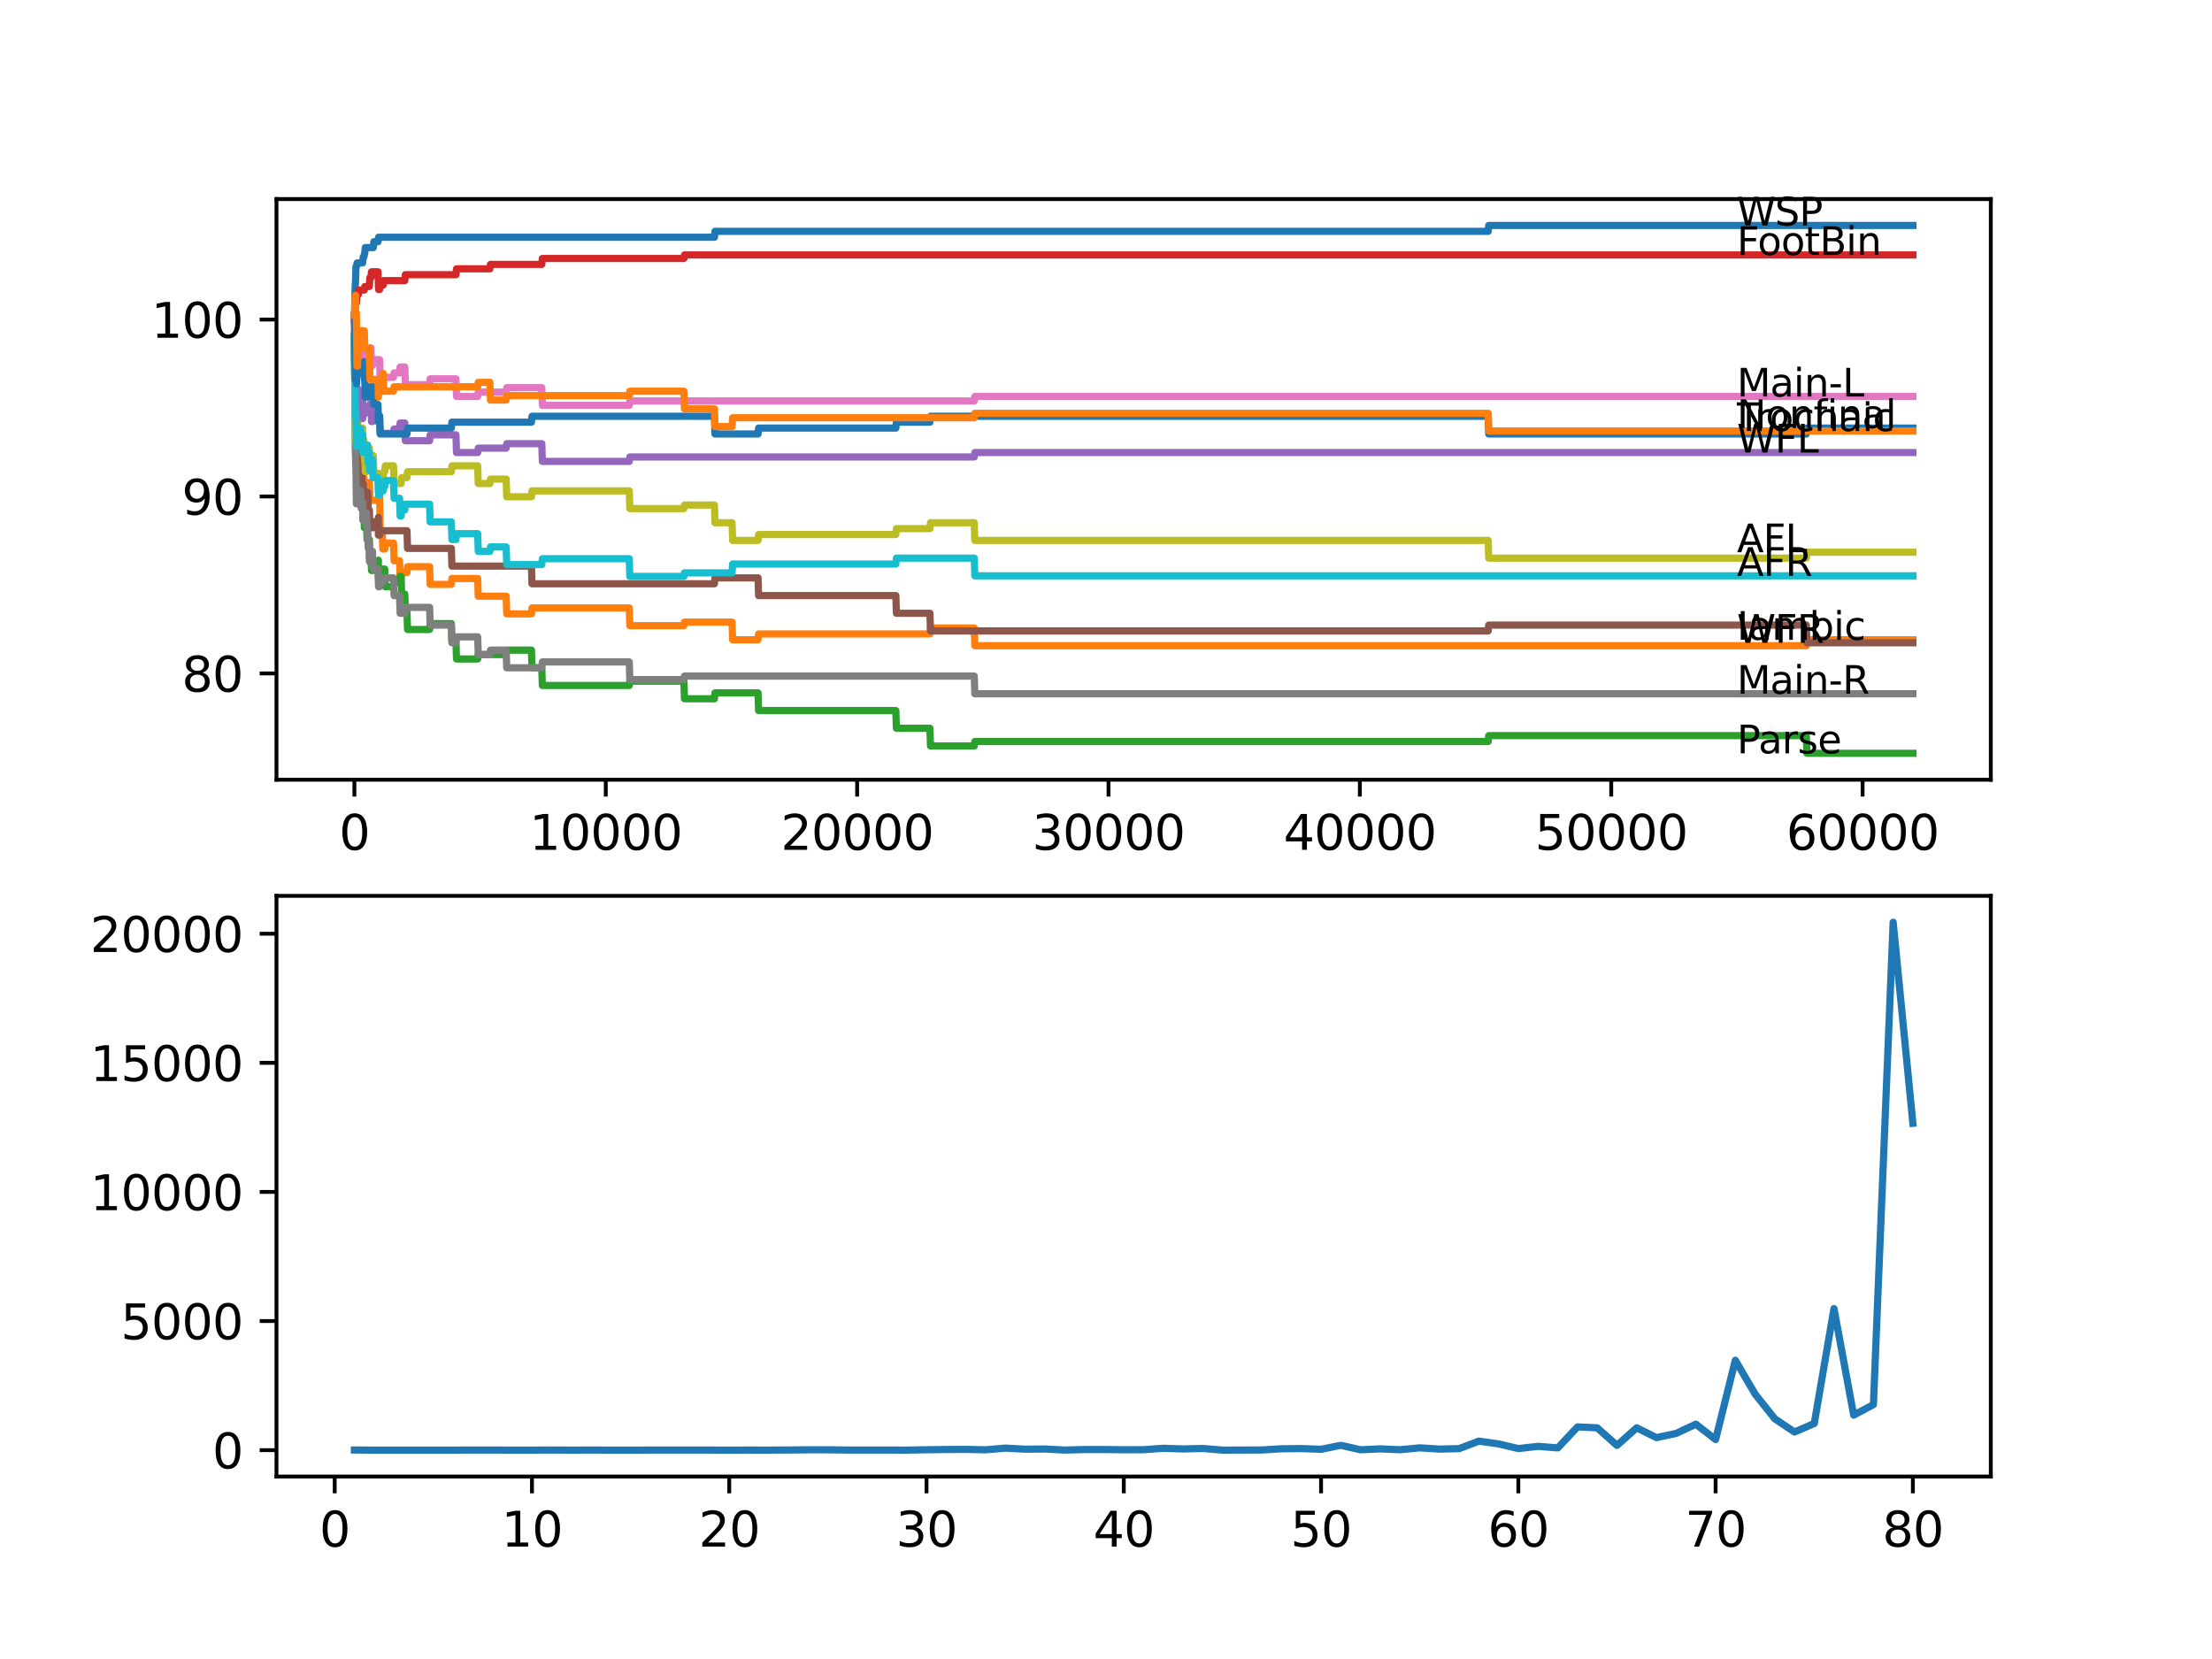 <?xml version="1.0" encoding="utf-8" standalone="no"?>
<!DOCTYPE svg PUBLIC "-//W3C//DTD SVG 1.1//EN"
  "http://www.w3.org/Graphics/SVG/1.1/DTD/svg11.dtd">
<svg xmlns:xlink="http://www.w3.org/1999/xlink" width="460.8pt" height="345.6pt" viewBox="0 0 460.8 345.6" xmlns="http://www.w3.org/2000/svg" version="1.1">
 <defs>
  <style type="text/css">*{stroke-linejoin: round; stroke-linecap: butt}</style>
 </defs>
 <g id="figure_1">
  <g id="patch_1">
   <path d="M 0 345.6 
L 460.8 345.6 
L 460.8 0 
L 0 0 
z
" style="fill: #ffffff"/>
  </g>
  <g id="axes_1">
   <g id="patch_2">
    <path d="M 57.6 162.432 
L 414.72 162.432 
L 414.72 41.472 
L 57.6 41.472 
z
" style="fill: #ffffff"/>
   </g>
   <g id="matplotlib.axis_1">
    <g id="xtick_1">
     <g id="line2d_1">
      <defs>
       <path id="mc985c485ba" d="M 0 0 
L 0 3.5 
" style="stroke: #000000; stroke-width: 0.8"/>
      </defs>
      <g>
       <use xlink:href="#mc985c485ba" x="73.827" y="162.432" style="stroke: #000000; stroke-width: 0.8"/>
      </g>
     </g>
     <g id="text_1">
      <!-- 0 -->
      <g transform="translate(70.646 177.03)scale(0.1 -0.1)">
       <defs>
        <path id="DejaVuSans-30" d="M 2034 4250 
Q 1547 4250 1301 3770 
Q 1056 3291 1056 2328 
Q 1056 1369 1301 889 
Q 1547 409 2034 409 
Q 2525 409 2770 889 
Q 3016 1369 3016 2328 
Q 3016 3291 2770 3770 
Q 2525 4250 2034 4250 
z
M 2034 4750 
Q 2819 4750 3233 4129 
Q 3647 3509 3647 2328 
Q 3647 1150 3233 529 
Q 2819 -91 2034 -91 
Q 1250 -91 836 529 
Q 422 1150 422 2328 
Q 422 3509 836 4129 
Q 1250 4750 2034 4750 
z
" transform="scale(0.016)"/>
       </defs>
       <use xlink:href="#DejaVuSans-30"/>
      </g>
     </g>
    </g>
    <g id="xtick_2">
     <g id="line2d_2">
      <g>
       <use xlink:href="#mc985c485ba" x="126.192" y="162.432" style="stroke: #000000; stroke-width: 0.8"/>
      </g>
     </g>
     <g id="text_2">
      <!-- 10000 -->
      <g transform="translate(110.286 177.03)scale(0.1 -0.1)">
       <defs>
        <path id="DejaVuSans-31" d="M 794 531 
L 1825 531 
L 1825 4091 
L 703 3866 
L 703 4441 
L 1819 4666 
L 2450 4666 
L 2450 531 
L 3481 531 
L 3481 0 
L 794 0 
L 794 531 
z
" transform="scale(0.016)"/>
       </defs>
       <use xlink:href="#DejaVuSans-31"/>
       <use xlink:href="#DejaVuSans-30" x="63.623"/>
       <use xlink:href="#DejaVuSans-30" x="127.246"/>
       <use xlink:href="#DejaVuSans-30" x="190.869"/>
       <use xlink:href="#DejaVuSans-30" x="254.492"/>
      </g>
     </g>
    </g>
    <g id="xtick_3">
     <g id="line2d_3">
      <g>
       <use xlink:href="#mc985c485ba" x="178.556" y="162.432" style="stroke: #000000; stroke-width: 0.8"/>
      </g>
     </g>
     <g id="text_3">
      <!-- 20000 -->
      <g transform="translate(162.65 177.03)scale(0.1 -0.1)">
       <defs>
        <path id="DejaVuSans-32" d="M 1228 531 
L 3431 531 
L 3431 0 
L 469 0 
L 469 531 
Q 828 903 1448 1529 
Q 2069 2156 2228 2338 
Q 2531 2678 2651 2914 
Q 2772 3150 2772 3378 
Q 2772 3750 2511 3984 
Q 2250 4219 1831 4219 
Q 1534 4219 1204 4116 
Q 875 4013 500 3803 
L 500 4441 
Q 881 4594 1212 4672 
Q 1544 4750 1819 4750 
Q 2544 4750 2975 4387 
Q 3406 4025 3406 3419 
Q 3406 3131 3298 2873 
Q 3191 2616 2906 2266 
Q 2828 2175 2409 1742 
Q 1991 1309 1228 531 
z
" transform="scale(0.016)"/>
       </defs>
       <use xlink:href="#DejaVuSans-32"/>
       <use xlink:href="#DejaVuSans-30" x="63.623"/>
       <use xlink:href="#DejaVuSans-30" x="127.246"/>
       <use xlink:href="#DejaVuSans-30" x="190.869"/>
       <use xlink:href="#DejaVuSans-30" x="254.492"/>
      </g>
     </g>
    </g>
    <g id="xtick_4">
     <g id="line2d_4">
      <g>
       <use xlink:href="#mc985c485ba" x="230.921" y="162.432" style="stroke: #000000; stroke-width: 0.8"/>
      </g>
     </g>
     <g id="text_4">
      <!-- 30000 -->
      <g transform="translate(215.015 177.03)scale(0.1 -0.1)">
       <defs>
        <path id="DejaVuSans-33" d="M 2597 2516 
Q 3050 2419 3304 2112 
Q 3559 1806 3559 1356 
Q 3559 666 3084 287 
Q 2609 -91 1734 -91 
Q 1441 -91 1130 -33 
Q 819 25 488 141 
L 488 750 
Q 750 597 1062 519 
Q 1375 441 1716 441 
Q 2309 441 2620 675 
Q 2931 909 2931 1356 
Q 2931 1769 2642 2001 
Q 2353 2234 1838 2234 
L 1294 2234 
L 1294 2753 
L 1863 2753 
Q 2328 2753 2575 2939 
Q 2822 3125 2822 3475 
Q 2822 3834 2567 4026 
Q 2313 4219 1838 4219 
Q 1578 4219 1281 4162 
Q 984 4106 628 3988 
L 628 4550 
Q 988 4650 1302 4700 
Q 1616 4750 1894 4750 
Q 2613 4750 3031 4423 
Q 3450 4097 3450 3541 
Q 3450 3153 3228 2886 
Q 3006 2619 2597 2516 
z
" transform="scale(0.016)"/>
       </defs>
       <use xlink:href="#DejaVuSans-33"/>
       <use xlink:href="#DejaVuSans-30" x="63.623"/>
       <use xlink:href="#DejaVuSans-30" x="127.246"/>
       <use xlink:href="#DejaVuSans-30" x="190.869"/>
       <use xlink:href="#DejaVuSans-30" x="254.492"/>
      </g>
     </g>
    </g>
    <g id="xtick_5">
     <g id="line2d_5">
      <g>
       <use xlink:href="#mc985c485ba" x="283.285" y="162.432" style="stroke: #000000; stroke-width: 0.8"/>
      </g>
     </g>
     <g id="text_5">
      <!-- 40000 -->
      <g transform="translate(267.379 177.03)scale(0.1 -0.1)">
       <defs>
        <path id="DejaVuSans-34" d="M 2419 4116 
L 825 1625 
L 2419 1625 
L 2419 4116 
z
M 2253 4666 
L 3047 4666 
L 3047 1625 
L 3713 1625 
L 3713 1100 
L 3047 1100 
L 3047 0 
L 2419 0 
L 2419 1100 
L 313 1100 
L 313 1709 
L 2253 4666 
z
" transform="scale(0.016)"/>
       </defs>
       <use xlink:href="#DejaVuSans-34"/>
       <use xlink:href="#DejaVuSans-30" x="63.623"/>
       <use xlink:href="#DejaVuSans-30" x="127.246"/>
       <use xlink:href="#DejaVuSans-30" x="190.869"/>
       <use xlink:href="#DejaVuSans-30" x="254.492"/>
      </g>
     </g>
    </g>
    <g id="xtick_6">
     <g id="line2d_6">
      <g>
       <use xlink:href="#mc985c485ba" x="335.65" y="162.432" style="stroke: #000000; stroke-width: 0.8"/>
      </g>
     </g>
     <g id="text_6">
      <!-- 50000 -->
      <g transform="translate(319.744 177.03)scale(0.1 -0.1)">
       <defs>
        <path id="DejaVuSans-35" d="M 691 4666 
L 3169 4666 
L 3169 4134 
L 1269 4134 
L 1269 2991 
Q 1406 3038 1543 3061 
Q 1681 3084 1819 3084 
Q 2600 3084 3056 2656 
Q 3513 2228 3513 1497 
Q 3513 744 3044 326 
Q 2575 -91 1722 -91 
Q 1428 -91 1123 -41 
Q 819 9 494 109 
L 494 744 
Q 775 591 1075 516 
Q 1375 441 1709 441 
Q 2250 441 2565 725 
Q 2881 1009 2881 1497 
Q 2881 1984 2565 2268 
Q 2250 2553 1709 2553 
Q 1456 2553 1204 2497 
Q 953 2441 691 2322 
L 691 4666 
z
" transform="scale(0.016)"/>
       </defs>
       <use xlink:href="#DejaVuSans-35"/>
       <use xlink:href="#DejaVuSans-30" x="63.623"/>
       <use xlink:href="#DejaVuSans-30" x="127.246"/>
       <use xlink:href="#DejaVuSans-30" x="190.869"/>
       <use xlink:href="#DejaVuSans-30" x="254.492"/>
      </g>
     </g>
    </g>
    <g id="xtick_7">
     <g id="line2d_7">
      <g>
       <use xlink:href="#mc985c485ba" x="388.014" y="162.432" style="stroke: #000000; stroke-width: 0.8"/>
      </g>
     </g>
     <g id="text_7">
      <!-- 60000 -->
      <g transform="translate(372.108 177.03)scale(0.1 -0.1)">
       <defs>
        <path id="DejaVuSans-36" d="M 2113 2584 
Q 1688 2584 1439 2293 
Q 1191 2003 1191 1497 
Q 1191 994 1439 701 
Q 1688 409 2113 409 
Q 2538 409 2786 701 
Q 3034 994 3034 1497 
Q 3034 2003 2786 2293 
Q 2538 2584 2113 2584 
z
M 3366 4563 
L 3366 3988 
Q 3128 4100 2886 4159 
Q 2644 4219 2406 4219 
Q 1781 4219 1451 3797 
Q 1122 3375 1075 2522 
Q 1259 2794 1537 2939 
Q 1816 3084 2150 3084 
Q 2853 3084 3261 2657 
Q 3669 2231 3669 1497 
Q 3669 778 3244 343 
Q 2819 -91 2113 -91 
Q 1303 -91 875 529 
Q 447 1150 447 2328 
Q 447 3434 972 4092 
Q 1497 4750 2381 4750 
Q 2619 4750 2861 4703 
Q 3103 4656 3366 4563 
z
" transform="scale(0.016)"/>
       </defs>
       <use xlink:href="#DejaVuSans-36"/>
       <use xlink:href="#DejaVuSans-30" x="63.623"/>
       <use xlink:href="#DejaVuSans-30" x="127.246"/>
       <use xlink:href="#DejaVuSans-30" x="190.869"/>
       <use xlink:href="#DejaVuSans-30" x="254.492"/>
      </g>
     </g>
    </g>
   </g>
   <g id="matplotlib.axis_2">
    <g id="ytick_1">
     <g id="line2d_8">
      <defs>
       <path id="mbea295011b" d="M 0 0 
L -3.5 0 
" style="stroke: #000000; stroke-width: 0.8"/>
      </defs>
      <g>
       <use xlink:href="#mbea295011b" x="57.6" y="140.286" style="stroke: #000000; stroke-width: 0.8"/>
      </g>
     </g>
     <g id="text_8">
      <!-- 80 -->
      <g transform="translate(37.875 144.085)scale(0.1 -0.1)">
       <defs>
        <path id="DejaVuSans-38" d="M 2034 2216 
Q 1584 2216 1326 1975 
Q 1069 1734 1069 1313 
Q 1069 891 1326 650 
Q 1584 409 2034 409 
Q 2484 409 2743 651 
Q 3003 894 3003 1313 
Q 3003 1734 2745 1975 
Q 2488 2216 2034 2216 
z
M 1403 2484 
Q 997 2584 770 2862 
Q 544 3141 544 3541 
Q 544 4100 942 4425 
Q 1341 4750 2034 4750 
Q 2731 4750 3128 4425 
Q 3525 4100 3525 3541 
Q 3525 3141 3298 2862 
Q 3072 2584 2669 2484 
Q 3125 2378 3379 2068 
Q 3634 1759 3634 1313 
Q 3634 634 3220 271 
Q 2806 -91 2034 -91 
Q 1263 -91 848 271 
Q 434 634 434 1313 
Q 434 1759 690 2068 
Q 947 2378 1403 2484 
z
M 1172 3481 
Q 1172 3119 1398 2916 
Q 1625 2713 2034 2713 
Q 2441 2713 2670 2916 
Q 2900 3119 2900 3481 
Q 2900 3844 2670 4047 
Q 2441 4250 2034 4250 
Q 1625 4250 1398 4047 
Q 1172 3844 1172 3481 
z
" transform="scale(0.016)"/>
       </defs>
       <use xlink:href="#DejaVuSans-38"/>
       <use xlink:href="#DejaVuSans-30" x="63.623"/>
      </g>
     </g>
    </g>
    <g id="ytick_2">
     <g id="line2d_9">
      <g>
       <use xlink:href="#mbea295011b" x="57.6" y="103.426" style="stroke: #000000; stroke-width: 0.8"/>
      </g>
     </g>
     <g id="text_9">
      <!-- 90 -->
      <g transform="translate(37.875 107.226)scale(0.1 -0.1)">
       <defs>
        <path id="DejaVuSans-39" d="M 703 97 
L 703 672 
Q 941 559 1184 500 
Q 1428 441 1663 441 
Q 2288 441 2617 861 
Q 2947 1281 2994 2138 
Q 2813 1869 2534 1725 
Q 2256 1581 1919 1581 
Q 1219 1581 811 2004 
Q 403 2428 403 3163 
Q 403 3881 828 4315 
Q 1253 4750 1959 4750 
Q 2769 4750 3195 4129 
Q 3622 3509 3622 2328 
Q 3622 1225 3098 567 
Q 2575 -91 1691 -91 
Q 1453 -91 1209 -44 
Q 966 3 703 97 
z
M 1959 2075 
Q 2384 2075 2632 2365 
Q 2881 2656 2881 3163 
Q 2881 3666 2632 3958 
Q 2384 4250 1959 4250 
Q 1534 4250 1286 3958 
Q 1038 3666 1038 3163 
Q 1038 2656 1286 2365 
Q 1534 2075 1959 2075 
z
" transform="scale(0.016)"/>
       </defs>
       <use xlink:href="#DejaVuSans-39"/>
       <use xlink:href="#DejaVuSans-30" x="63.623"/>
      </g>
     </g>
    </g>
    <g id="ytick_3">
     <g id="line2d_10">
      <g>
       <use xlink:href="#mbea295011b" x="57.6" y="66.567" style="stroke: #000000; stroke-width: 0.8"/>
      </g>
     </g>
     <g id="text_10">
      <!-- 100 -->
      <g transform="translate(31.512 70.366)scale(0.1 -0.1)">
       <use xlink:href="#DejaVuSans-31"/>
       <use xlink:href="#DejaVuSans-30" x="63.623"/>
       <use xlink:href="#DejaVuSans-30" x="127.246"/>
      </g>
     </g>
    </g>
   </g>
   <g id="line2d_11">
    <path d="M 73.833 65.646 
L 73.854 65.646 
L 74 59.195 
L 74.037 59.195 
L 74.157 55.509 
L 74.273 55.509 
L 74.388 54.772 
L 75.545 54.772 
L 75.66 53.543 
L 75.812 53.543 
L 75.927 52.806 
L 75.98 52.806 
L 76.095 51.578 
L 77.765 51.578 
L 77.881 50.349 
L 78.745 50.349 
L 78.86 49.427 
L 148.829 49.427 
L 148.944 48.199 
L 310.012 48.199 
L 310.127 46.97 
L 398.487 46.97 
L 398.487 46.97 
" clip-path="url(#pda95b9e2be)" style="fill: none; stroke: #1f77b4; stroke-width: 1.5; stroke-linecap: square"/>
   </g>
   <g id="line2d_12">
    <path d="M 73.833 66.567 
L 73.854 66.567 
L 73.985 82.539 
L 73.995 81.311 
L 74.026 87.761 
L 74.095 81.618 
L 74.147 81.618 
L 74.267 88.99 
L 74.278 88.99 
L 74.393 86.84 
L 74.487 86.84 
L 74.602 90.526 
L 74.639 90.526 
L 74.707 89.604 
L 74.712 93.29 
L 74.733 93.29 
L 75.121 93.29 
L 75.236 96.976 
L 75.566 96.976 
L 75.681 100.662 
L 75.686 100.662 
L 75.802 99.433 
L 75.812 99.433 
L 75.891 103.119 
L 75.927 102.382 
L 76.357 102.382 
L 76.472 100.539 
L 76.959 100.539 
L 77.074 104.225 
L 78.745 104.225 
L 78.86 103.304 
L 79.08 103.304 
L 79.2 110.675 
L 79.629 110.675 
L 79.745 114.361 
L 80.148 114.361 
L 80.263 113.133 
L 81.975 113.133 
L 82.091 116.819 
L 83.237 116.819 
L 83.353 120.505 
L 83.557 120.505 
L 83.672 119.276 
L 84.782 119.276 
L 84.897 118.047 
L 89.495 118.047 
L 89.61 121.733 
L 94.024 121.733 
L 94.14 120.505 
L 99.512 120.505 
L 99.627 124.19 
L 105.445 124.19 
L 105.56 127.876 
L 110.708 127.876 
L 110.823 126.648 
L 131.088 126.648 
L 131.203 130.334 
L 142.472 130.334 
L 142.587 129.596 
L 152.505 129.596 
L 152.62 133.282 
L 157.914 133.282 
L 158.03 132.054 
L 193.721 132.054 
L 193.836 130.825 
L 202.958 130.825 
L 203.074 134.511 
L 376.3 134.511 
L 376.416 133.282 
L 398.487 133.282 
L 398.487 133.282 
" clip-path="url(#pda95b9e2be)" style="fill: none; stroke: #ff7f0e; stroke-width: 1.5; stroke-linecap: square"/>
   </g>
   <g id="line2d_13">
    <path d="M 73.833 70.253 
L 73.854 70.253 
L 73.859 69.332 
L 73.901 79.161 
L 73.911 79.161 
L 74.032 86.84 
L 74.037 86.84 
L 74.147 94.212 
L 74.152 92.983 
L 74.22 92.983 
L 74.278 91.017 
L 74.283 94.703 
L 74.32 94.703 
L 74.356 94.703 
L 74.472 98.389 
L 74.639 98.389 
L 74.754 102.075 
L 75.121 102.075 
L 75.236 100.846 
L 75.315 100.846 
L 75.43 104.532 
L 75.566 104.532 
L 75.681 103.304 
L 75.686 103.304 
L 75.802 106.989 
L 75.812 106.989 
L 75.891 106.252 
L 75.896 109.938 
L 75.901 109.938 
L 75.98 109.938 
L 76.095 108.71 
L 76.357 108.71 
L 76.472 112.395 
L 76.943 112.395 
L 76.959 116.081 
L 77.053 115.16 
L 77.273 115.16 
L 77.388 118.846 
L 77.765 118.846 
L 77.881 117.617 
L 78.745 117.617 
L 78.823 116.696 
L 78.828 120.382 
L 78.839 120.382 
L 79.163 120.382 
L 79.279 118.539 
L 80.148 118.539 
L 80.263 122.225 
L 81.975 122.225 
L 82.091 121.303 
L 83.237 121.303 
L 83.353 120.074 
L 83.557 120.074 
L 83.672 123.76 
L 84.327 123.76 
L 84.442 127.446 
L 84.782 127.446 
L 84.897 131.132 
L 89.495 131.132 
L 89.61 129.904 
L 94.024 129.904 
L 94.14 133.59 
L 94.983 133.59 
L 95.098 137.276 
L 99.512 137.276 
L 99.627 136.354 
L 105.445 136.354 
L 105.56 135.433 
L 110.708 135.433 
L 110.823 139.118 
L 112.865 139.118 
L 112.98 142.804 
L 131.088 142.804 
L 131.203 141.883 
L 142.472 141.883 
L 142.587 145.569 
L 148.829 145.569 
L 148.944 144.34 
L 157.914 144.34 
L 158.03 148.026 
L 186.621 148.026 
L 186.736 151.712 
L 193.721 151.712 
L 193.836 155.398 
L 202.958 155.398 
L 203.074 154.477 
L 310.012 154.477 
L 310.127 153.248 
L 376.3 153.248 
L 376.416 156.934 
L 398.487 156.934 
L 398.487 156.934 
" clip-path="url(#pda95b9e2be)" style="fill: none; stroke: #2ca02c; stroke-width: 1.5; stroke-linecap: square"/>
   </g>
   <g id="line2d_14">
    <path d="M 73.833 66.567 
L 73.875 66.567 
L 73.995 63.188 
L 74.241 63.188 
L 74.362 61.345 
L 74.639 61.345 
L 74.754 60.424 
L 75.891 60.424 
L 76.006 59.687 
L 76.938 59.687 
L 77.058 57.844 
L 77.273 57.844 
L 77.388 56.615 
L 78.745 56.615 
L 78.86 60.301 
L 79.08 60.301 
L 79.195 59.379 
L 79.839 59.379 
L 79.954 58.458 
L 84.327 58.458 
L 84.442 57.229 
L 94.983 57.229 
L 95.098 56.001 
L 102.052 56.001 
L 102.167 55.079 
L 112.865 55.079 
L 112.98 53.851 
L 142.472 53.851 
L 142.587 53.113 
L 398.487 53.113 
L 398.487 53.113 
" clip-path="url(#pda95b9e2be)" style="fill: none; stroke: #d62728; stroke-width: 1.5; stroke-linecap: square"/>
   </g>
   <g id="line2d_15">
    <path d="M 73.833 70.253 
L 73.854 70.253 
L 73.964 81.311 
L 73.974 80.082 
L 73.985 78.853 
L 74.042 84.26 
L 74.063 84.26 
L 74.147 84.26 
L 74.267 81.802 
L 74.273 81.802 
L 74.388 81.065 
L 74.639 81.065 
L 74.754 84.751 
L 75.121 84.751 
L 75.236 83.522 
L 75.545 83.522 
L 75.566 87.208 
L 75.655 85.98 
L 76.598 85.98 
L 76.713 85.058 
L 76.959 85.058 
L 77.074 84.137 
L 77.273 84.137 
L 77.388 87.823 
L 77.592 87.823 
L 77.708 86.594 
L 79.08 86.594 
L 79.195 90.28 
L 81.975 90.28 
L 82.091 89.358 
L 83.237 89.358 
L 83.353 88.13 
L 84.327 88.13 
L 84.442 91.816 
L 89.495 91.816 
L 89.61 90.587 
L 94.983 90.587 
L 95.098 94.273 
L 99.512 94.273 
L 99.627 93.351 
L 105.445 93.351 
L 105.56 92.43 
L 112.865 92.43 
L 112.98 96.116 
L 131.088 96.116 
L 131.203 95.194 
L 202.958 95.194 
L 203.074 94.273 
L 398.487 94.273 
L 398.487 94.273 
" clip-path="url(#pda95b9e2be)" style="fill: none; stroke: #9467bd; stroke-width: 1.5; stroke-linecap: square"/>
   </g>
   <g id="line2d_16">
    <path d="M 73.833 70.253 
L 73.854 70.253 
L 73.859 69.332 
L 73.901 75.475 
L 73.911 75.475 
L 74.037 86.84 
L 74.042 86.84 
L 74.157 90.526 
L 74.273 90.526 
L 74.278 89.788 
L 74.283 93.474 
L 74.356 93.474 
L 74.472 97.16 
L 75.315 97.16 
L 75.43 100.846 
L 75.686 100.846 
L 75.802 104.532 
L 75.812 104.532 
L 75.927 103.795 
L 75.98 103.795 
L 76.095 102.566 
L 76.598 102.566 
L 76.713 106.252 
L 76.943 106.252 
L 77.058 109.938 
L 77.765 109.938 
L 77.881 108.71 
L 78.745 108.71 
L 78.823 107.788 
L 78.828 111.474 
L 78.839 111.474 
L 79.08 111.474 
L 79.195 110.553 
L 84.782 110.553 
L 84.897 114.238 
L 94.024 114.238 
L 94.14 117.924 
L 110.708 117.924 
L 110.823 121.61 
L 148.829 121.61 
L 148.944 120.382 
L 157.914 120.382 
L 158.03 124.068 
L 186.621 124.068 
L 186.736 127.754 
L 193.721 127.754 
L 193.836 131.439 
L 310.012 131.439 
L 310.127 130.211 
L 376.3 130.211 
L 376.416 133.897 
L 398.487 133.897 
L 398.487 133.897 
" clip-path="url(#pda95b9e2be)" style="fill: none; stroke: #8c564b; stroke-width: 1.5; stroke-linecap: square"/>
   </g>
   <g id="line2d_17">
    <path d="M 73.833 65.646 
L 73.854 65.646 
L 73.922 71.789 
L 73.964 69.639 
L 73.985 67.181 
L 74.042 72.587 
L 74.058 72.587 
L 74.147 72.587 
L 74.267 70.13 
L 74.273 70.13 
L 74.388 69.393 
L 74.639 69.393 
L 74.754 73.079 
L 75.121 73.079 
L 75.236 71.85 
L 75.545 71.85 
L 75.566 75.536 
L 75.655 74.308 
L 76.598 74.308 
L 76.713 73.386 
L 76.959 73.386 
L 77.074 72.465 
L 77.273 72.465 
L 77.388 76.15 
L 77.592 76.15 
L 77.708 74.922 
L 79.08 74.922 
L 79.195 78.608 
L 81.975 78.608 
L 82.091 77.686 
L 83.237 77.686 
L 83.353 76.458 
L 84.327 76.458 
L 84.442 80.144 
L 89.495 80.144 
L 89.61 78.915 
L 94.983 78.915 
L 95.098 82.601 
L 99.512 82.601 
L 99.627 81.679 
L 105.445 81.679 
L 105.56 80.758 
L 112.865 80.758 
L 112.98 84.444 
L 131.088 84.444 
L 131.203 83.522 
L 202.958 83.522 
L 203.074 82.601 
L 398.487 82.601 
L 398.487 82.601 
" clip-path="url(#pda95b9e2be)" style="fill: none; stroke: #e377c2; stroke-width: 1.5; stroke-linecap: square"/>
   </g>
   <g id="line2d_18">
    <path d="M 73.833 70.253 
L 73.869 70.253 
L 74.011 93.904 
L 74.021 93.904 
L 74.136 97.59 
L 74.147 97.59 
L 74.241 104.962 
L 74.262 103.119 
L 74.639 103.119 
L 74.754 102.198 
L 75.121 102.198 
L 75.236 105.884 
L 75.545 105.884 
L 75.566 104.655 
L 75.571 108.341 
L 75.645 108.341 
L 75.812 108.341 
L 75.933 106.867 
L 76.357 106.867 
L 76.472 110.553 
L 76.598 110.553 
L 76.713 114.238 
L 76.938 114.238 
L 76.959 113.317 
L 76.964 117.003 
L 77.037 116.081 
L 77.273 116.081 
L 77.388 114.853 
L 77.592 114.853 
L 77.708 118.539 
L 78.745 118.539 
L 78.86 122.225 
L 79.08 122.225 
L 79.195 121.303 
L 79.839 121.303 
L 79.954 120.382 
L 81.975 120.382 
L 82.091 124.068 
L 83.237 124.068 
L 83.353 127.754 
L 84.327 127.754 
L 84.442 126.525 
L 89.495 126.525 
L 89.61 130.211 
L 94.024 130.211 
L 94.14 133.897 
L 94.983 133.897 
L 95.098 132.668 
L 99.512 132.668 
L 99.627 136.354 
L 102.052 136.354 
L 102.167 135.433 
L 105.445 135.433 
L 105.56 139.118 
L 112.865 139.118 
L 112.98 137.89 
L 131.088 137.89 
L 131.203 141.576 
L 142.472 141.576 
L 142.587 140.839 
L 202.958 140.839 
L 203.074 144.525 
L 398.487 144.525 
L 398.487 144.525 
" clip-path="url(#pda95b9e2be)" style="fill: none; stroke: #7f7f7f; stroke-width: 1.5; stroke-linecap: square"/>
   </g>
   <g id="line2d_19">
    <path d="M 73.833 70.253 
L 73.854 70.253 
L 73.99 91.14 
L 73.995 91.14 
L 74.037 88.253 
L 74.042 91.939 
L 74.105 90.71 
L 74.241 90.71 
L 74.273 88.867 
L 74.278 92.553 
L 74.346 91.324 
L 74.356 91.324 
L 74.472 90.403 
L 75.315 90.403 
L 75.43 89.174 
L 75.545 89.174 
L 75.66 92.86 
L 75.686 92.86 
L 75.802 91.631 
L 75.812 91.631 
L 75.891 95.317 
L 75.927 94.58 
L 75.98 94.58 
L 76.095 98.266 
L 76.357 98.266 
L 76.472 96.423 
L 76.598 96.423 
L 76.713 95.502 
L 76.938 95.502 
L 76.959 93.351 
L 76.964 97.037 
L 77.043 96.116 
L 77.592 96.116 
L 77.708 94.887 
L 77.765 94.887 
L 77.881 98.573 
L 78.745 98.573 
L 78.823 102.259 
L 78.854 101.031 
L 79.163 101.031 
L 79.279 99.188 
L 79.839 99.188 
L 79.954 98.266 
L 80.148 98.266 
L 80.263 97.037 
L 81.975 97.037 
L 82.091 100.723 
L 83.557 100.723 
L 83.672 99.495 
L 84.782 99.495 
L 84.897 98.266 
L 94.024 98.266 
L 94.14 97.037 
L 99.512 97.037 
L 99.627 100.723 
L 102.052 100.723 
L 102.167 99.802 
L 105.445 99.802 
L 105.56 103.488 
L 110.708 103.488 
L 110.823 102.259 
L 131.088 102.259 
L 131.203 105.945 
L 142.472 105.945 
L 142.587 105.208 
L 148.829 105.208 
L 148.944 108.894 
L 152.505 108.894 
L 152.62 112.58 
L 157.914 112.58 
L 158.03 111.351 
L 186.621 111.351 
L 186.736 110.122 
L 193.721 110.122 
L 193.836 108.894 
L 202.958 108.894 
L 203.074 112.58 
L 310.012 112.58 
L 310.127 116.266 
L 376.3 116.266 
L 376.416 115.037 
L 398.487 115.037 
L 398.487 115.037 
" clip-path="url(#pda95b9e2be)" style="fill: none; stroke: #bcbd22; stroke-width: 1.5; stroke-linecap: square"/>
   </g>
   <g id="line2d_20">
    <path d="M 73.833 70.253 
L 73.854 70.253 
L 73.875 77.625 
L 73.969 76.703 
L 73.974 76.703 
L 74.026 86.84 
L 74.095 85.611 
L 74.147 85.611 
L 74.241 92.983 
L 74.262 91.14 
L 74.356 91.14 
L 74.472 90.218 
L 74.639 90.218 
L 74.754 89.297 
L 75.121 89.297 
L 75.236 92.983 
L 75.315 92.983 
L 75.43 91.754 
L 75.545 91.754 
L 75.566 90.526 
L 75.571 94.212 
L 75.645 94.212 
L 75.812 94.212 
L 75.933 92.737 
L 76.598 92.737 
L 76.713 96.423 
L 76.938 96.423 
L 76.959 94.273 
L 76.964 97.959 
L 77.043 97.037 
L 77.273 97.037 
L 77.388 95.809 
L 77.592 95.809 
L 77.708 99.495 
L 78.745 99.495 
L 78.86 103.181 
L 79.08 103.181 
L 79.195 102.259 
L 79.839 102.259 
L 79.954 101.338 
L 80.148 101.338 
L 80.263 100.109 
L 81.975 100.109 
L 82.091 103.795 
L 83.237 103.795 
L 83.353 107.481 
L 83.557 107.481 
L 83.672 106.252 
L 84.327 106.252 
L 84.442 105.024 
L 89.495 105.024 
L 89.61 108.71 
L 94.024 108.71 
L 94.14 112.395 
L 94.983 112.395 
L 95.098 111.167 
L 99.512 111.167 
L 99.627 114.853 
L 102.052 114.853 
L 102.167 113.931 
L 105.445 113.931 
L 105.56 117.617 
L 112.865 117.617 
L 112.98 116.389 
L 131.088 116.389 
L 131.203 120.074 
L 142.472 120.074 
L 142.587 119.337 
L 152.505 119.337 
L 152.62 117.494 
L 186.621 117.494 
L 186.736 116.266 
L 202.958 116.266 
L 203.074 119.952 
L 398.487 119.952 
L 398.487 119.952 
" clip-path="url(#pda95b9e2be)" style="fill: none; stroke: #17becf; stroke-width: 1.5; stroke-linecap: square"/>
   </g>
   <g id="line2d_21">
    <path d="M 73.833 65.646 
L 73.854 65.646 
L 73.974 75.475 
L 73.985 75.475 
L 73.995 79.161 
L 74.095 76.273 
L 74.273 76.273 
L 74.278 79.959 
L 74.383 77.809 
L 75.315 77.809 
L 75.43 76.581 
L 75.686 76.581 
L 75.802 75.352 
L 75.812 75.352 
L 75.927 79.038 
L 75.98 79.038 
L 76.095 82.724 
L 76.598 82.724 
L 76.713 81.802 
L 76.943 81.802 
L 77.058 80.574 
L 77.765 80.574 
L 77.881 84.26 
L 78.745 84.26 
L 78.823 87.945 
L 78.854 86.717 
L 79.08 86.717 
L 79.195 90.403 
L 84.782 90.403 
L 84.897 89.174 
L 94.024 89.174 
L 94.14 87.945 
L 110.708 87.945 
L 110.823 86.717 
L 148.829 86.717 
L 148.944 90.403 
L 157.914 90.403 
L 158.03 89.174 
L 186.621 89.174 
L 186.736 87.945 
L 193.721 87.945 
L 193.836 86.717 
L 310.012 86.717 
L 310.127 90.403 
L 376.3 90.403 
L 376.416 89.174 
L 398.487 89.174 
L 398.487 89.174 
" clip-path="url(#pda95b9e2be)" style="fill: none; stroke: #1f77b4; stroke-width: 1.5; stroke-linecap: square"/>
   </g>
   <g id="line2d_22">
    <path d="M 73.833 65.646 
L 73.854 65.646 
L 73.979 62.267 
L 73.995 62.267 
L 74.074 61.53 
L 74.079 65.216 
L 74.084 65.216 
L 74.241 65.216 
L 74.367 76.273 
L 74.487 76.273 
L 74.602 72.587 
L 74.707 72.587 
L 74.822 68.901 
L 75.891 68.901 
L 76.006 72.587 
L 76.938 72.587 
L 77.053 79.038 
L 78.745 79.038 
L 78.823 82.724 
L 78.854 81.495 
L 79.629 81.495 
L 79.745 77.809 
L 79.839 77.809 
L 79.954 81.495 
L 81.975 81.495 
L 82.091 80.574 
L 99.512 80.574 
L 99.627 79.652 
L 102.052 79.652 
L 102.167 83.338 
L 105.445 83.338 
L 105.56 82.417 
L 131.088 82.417 
L 131.203 81.495 
L 142.472 81.495 
L 142.587 85.181 
L 148.829 85.181 
L 148.944 88.867 
L 152.505 88.867 
L 152.62 87.024 
L 202.958 87.024 
L 203.074 86.102 
L 310.012 86.102 
L 310.127 89.788 
L 398.487 89.788 
L 398.487 89.788 
" clip-path="url(#pda95b9e2be)" style="fill: none; stroke: #ff7f0e; stroke-width: 1.5; stroke-linecap: square"/>
   </g>
   <g id="patch_3">
    <path d="M 57.6 162.432 
L 57.6 41.472 
" style="fill: none; stroke: #000000; stroke-width: 0.8; stroke-linejoin: miter; stroke-linecap: square"/>
   </g>
   <g id="patch_4">
    <path d="M 414.72 162.432 
L 414.72 41.472 
" style="fill: none; stroke: #000000; stroke-width: 0.8; stroke-linejoin: miter; stroke-linecap: square"/>
   </g>
   <g id="patch_5">
    <path d="M 57.6 162.432 
L 414.72 162.432 
" style="fill: none; stroke: #000000; stroke-width: 0.8; stroke-linejoin: miter; stroke-linecap: square"/>
   </g>
   <g id="patch_6">
    <path d="M 57.6 41.472 
L 414.72 41.472 
" style="fill: none; stroke: #000000; stroke-width: 0.8; stroke-linejoin: miter; stroke-linecap: square"/>
   </g>
   <g id="text_11">
    <!-- WSP -->
    <g transform="translate(361.832 46.97)scale(0.08 -0.08)">
     <defs>
      <path id="DejaVuSans-57" d="M 213 4666 
L 850 4666 
L 1831 722 
L 2809 4666 
L 3519 4666 
L 4500 722 
L 5478 4666 
L 6119 4666 
L 4947 0 
L 4153 0 
L 3169 4050 
L 2175 0 
L 1381 0 
L 213 4666 
z
" transform="scale(0.016)"/>
      <path id="DejaVuSans-53" d="M 3425 4513 
L 3425 3897 
Q 3066 4069 2747 4153 
Q 2428 4238 2131 4238 
Q 1616 4238 1336 4038 
Q 1056 3838 1056 3469 
Q 1056 3159 1242 3001 
Q 1428 2844 1947 2747 
L 2328 2669 
Q 3034 2534 3370 2195 
Q 3706 1856 3706 1288 
Q 3706 609 3251 259 
Q 2797 -91 1919 -91 
Q 1588 -91 1214 -16 
Q 841 59 441 206 
L 441 856 
Q 825 641 1194 531 
Q 1563 422 1919 422 
Q 2459 422 2753 634 
Q 3047 847 3047 1241 
Q 3047 1584 2836 1778 
Q 2625 1972 2144 2069 
L 1759 2144 
Q 1053 2284 737 2584 
Q 422 2884 422 3419 
Q 422 4038 858 4394 
Q 1294 4750 2059 4750 
Q 2388 4750 2728 4690 
Q 3069 4631 3425 4513 
z
" transform="scale(0.016)"/>
      <path id="DejaVuSans-50" d="M 1259 4147 
L 1259 2394 
L 2053 2394 
Q 2494 2394 2734 2622 
Q 2975 2850 2975 3272 
Q 2975 3691 2734 3919 
Q 2494 4147 2053 4147 
L 1259 4147 
z
M 628 4666 
L 2053 4666 
Q 2838 4666 3239 4311 
Q 3641 3956 3641 3272 
Q 3641 2581 3239 2228 
Q 2838 1875 2053 1875 
L 1259 1875 
L 1259 0 
L 628 0 
L 628 4666 
z
" transform="scale(0.016)"/>
     </defs>
     <use xlink:href="#DejaVuSans-57"/>
     <use xlink:href="#DejaVuSans-53" x="98.877"/>
     <use xlink:href="#DejaVuSans-50" x="162.354"/>
    </g>
   </g>
   <g id="text_12">
    <!-- Iambic -->
    <g transform="translate(361.832 133.282)scale(0.08 -0.08)">
     <defs>
      <path id="DejaVuSans-49" d="M 628 4666 
L 1259 4666 
L 1259 0 
L 628 0 
L 628 4666 
z
" transform="scale(0.016)"/>
      <path id="DejaVuSans-61" d="M 2194 1759 
Q 1497 1759 1228 1600 
Q 959 1441 959 1056 
Q 959 750 1161 570 
Q 1363 391 1709 391 
Q 2188 391 2477 730 
Q 2766 1069 2766 1631 
L 2766 1759 
L 2194 1759 
z
M 3341 1997 
L 3341 0 
L 2766 0 
L 2766 531 
Q 2569 213 2275 61 
Q 1981 -91 1556 -91 
Q 1019 -91 701 211 
Q 384 513 384 1019 
Q 384 1609 779 1909 
Q 1175 2209 1959 2209 
L 2766 2209 
L 2766 2266 
Q 2766 2663 2505 2880 
Q 2244 3097 1772 3097 
Q 1472 3097 1187 3025 
Q 903 2953 641 2809 
L 641 3341 
Q 956 3463 1253 3523 
Q 1550 3584 1831 3584 
Q 2591 3584 2966 3190 
Q 3341 2797 3341 1997 
z
" transform="scale(0.016)"/>
      <path id="DejaVuSans-6d" d="M 3328 2828 
Q 3544 3216 3844 3400 
Q 4144 3584 4550 3584 
Q 5097 3584 5394 3201 
Q 5691 2819 5691 2113 
L 5691 0 
L 5113 0 
L 5113 2094 
Q 5113 2597 4934 2840 
Q 4756 3084 4391 3084 
Q 3944 3084 3684 2787 
Q 3425 2491 3425 1978 
L 3425 0 
L 2847 0 
L 2847 2094 
Q 2847 2600 2669 2842 
Q 2491 3084 2119 3084 
Q 1678 3084 1418 2786 
Q 1159 2488 1159 1978 
L 1159 0 
L 581 0 
L 581 3500 
L 1159 3500 
L 1159 2956 
Q 1356 3278 1631 3431 
Q 1906 3584 2284 3584 
Q 2666 3584 2933 3390 
Q 3200 3197 3328 2828 
z
" transform="scale(0.016)"/>
      <path id="DejaVuSans-62" d="M 3116 1747 
Q 3116 2381 2855 2742 
Q 2594 3103 2138 3103 
Q 1681 3103 1420 2742 
Q 1159 2381 1159 1747 
Q 1159 1113 1420 752 
Q 1681 391 2138 391 
Q 2594 391 2855 752 
Q 3116 1113 3116 1747 
z
M 1159 2969 
Q 1341 3281 1617 3432 
Q 1894 3584 2278 3584 
Q 2916 3584 3314 3078 
Q 3713 2572 3713 1747 
Q 3713 922 3314 415 
Q 2916 -91 2278 -91 
Q 1894 -91 1617 61 
Q 1341 213 1159 525 
L 1159 0 
L 581 0 
L 581 4863 
L 1159 4863 
L 1159 2969 
z
" transform="scale(0.016)"/>
      <path id="DejaVuSans-69" d="M 603 3500 
L 1178 3500 
L 1178 0 
L 603 0 
L 603 3500 
z
M 603 4863 
L 1178 4863 
L 1178 4134 
L 603 4134 
L 603 4863 
z
" transform="scale(0.016)"/>
      <path id="DejaVuSans-63" d="M 3122 3366 
L 3122 2828 
Q 2878 2963 2633 3030 
Q 2388 3097 2138 3097 
Q 1578 3097 1268 2742 
Q 959 2388 959 1747 
Q 959 1106 1268 751 
Q 1578 397 2138 397 
Q 2388 397 2633 464 
Q 2878 531 3122 666 
L 3122 134 
Q 2881 22 2623 -34 
Q 2366 -91 2075 -91 
Q 1284 -91 818 406 
Q 353 903 353 1747 
Q 353 2603 823 3093 
Q 1294 3584 2113 3584 
Q 2378 3584 2631 3529 
Q 2884 3475 3122 3366 
z
" transform="scale(0.016)"/>
     </defs>
     <use xlink:href="#DejaVuSans-49"/>
     <use xlink:href="#DejaVuSans-61" x="29.492"/>
     <use xlink:href="#DejaVuSans-6d" x="90.771"/>
     <use xlink:href="#DejaVuSans-62" x="188.184"/>
     <use xlink:href="#DejaVuSans-69" x="251.66"/>
     <use xlink:href="#DejaVuSans-63" x="279.443"/>
    </g>
   </g>
   <g id="text_13">
    <!-- Parse -->
    <g transform="translate(361.832 156.934)scale(0.08 -0.08)">
     <defs>
      <path id="DejaVuSans-72" d="M 2631 2963 
Q 2534 3019 2420 3045 
Q 2306 3072 2169 3072 
Q 1681 3072 1420 2755 
Q 1159 2438 1159 1844 
L 1159 0 
L 581 0 
L 581 3500 
L 1159 3500 
L 1159 2956 
Q 1341 3275 1631 3429 
Q 1922 3584 2338 3584 
Q 2397 3584 2469 3576 
Q 2541 3569 2628 3553 
L 2631 2963 
z
" transform="scale(0.016)"/>
      <path id="DejaVuSans-73" d="M 2834 3397 
L 2834 2853 
Q 2591 2978 2328 3040 
Q 2066 3103 1784 3103 
Q 1356 3103 1142 2972 
Q 928 2841 928 2578 
Q 928 2378 1081 2264 
Q 1234 2150 1697 2047 
L 1894 2003 
Q 2506 1872 2764 1633 
Q 3022 1394 3022 966 
Q 3022 478 2636 193 
Q 2250 -91 1575 -91 
Q 1294 -91 989 -36 
Q 684 19 347 128 
L 347 722 
Q 666 556 975 473 
Q 1284 391 1588 391 
Q 1994 391 2212 530 
Q 2431 669 2431 922 
Q 2431 1156 2273 1281 
Q 2116 1406 1581 1522 
L 1381 1569 
Q 847 1681 609 1914 
Q 372 2147 372 2553 
Q 372 3047 722 3315 
Q 1072 3584 1716 3584 
Q 2034 3584 2315 3537 
Q 2597 3491 2834 3397 
z
" transform="scale(0.016)"/>
      <path id="DejaVuSans-65" d="M 3597 1894 
L 3597 1613 
L 953 1613 
Q 991 1019 1311 708 
Q 1631 397 2203 397 
Q 2534 397 2845 478 
Q 3156 559 3463 722 
L 3463 178 
Q 3153 47 2828 -22 
Q 2503 -91 2169 -91 
Q 1331 -91 842 396 
Q 353 884 353 1716 
Q 353 2575 817 3079 
Q 1281 3584 2069 3584 
Q 2775 3584 3186 3129 
Q 3597 2675 3597 1894 
z
M 3022 2063 
Q 3016 2534 2758 2815 
Q 2500 3097 2075 3097 
Q 1594 3097 1305 2825 
Q 1016 2553 972 2059 
L 3022 2063 
z
" transform="scale(0.016)"/>
     </defs>
     <use xlink:href="#DejaVuSans-50"/>
     <use xlink:href="#DejaVuSans-61" x="55.803"/>
     <use xlink:href="#DejaVuSans-72" x="117.082"/>
     <use xlink:href="#DejaVuSans-73" x="158.195"/>
     <use xlink:href="#DejaVuSans-65" x="210.295"/>
    </g>
   </g>
   <g id="text_14">
    <!-- FootBin -->
    <g transform="translate(361.832 53.113)scale(0.08 -0.08)">
     <defs>
      <path id="DejaVuSans-46" d="M 628 4666 
L 3309 4666 
L 3309 4134 
L 1259 4134 
L 1259 2759 
L 3109 2759 
L 3109 2228 
L 1259 2228 
L 1259 0 
L 628 0 
L 628 4666 
z
" transform="scale(0.016)"/>
      <path id="DejaVuSans-6f" d="M 1959 3097 
Q 1497 3097 1228 2736 
Q 959 2375 959 1747 
Q 959 1119 1226 758 
Q 1494 397 1959 397 
Q 2419 397 2687 759 
Q 2956 1122 2956 1747 
Q 2956 2369 2687 2733 
Q 2419 3097 1959 3097 
z
M 1959 3584 
Q 2709 3584 3137 3096 
Q 3566 2609 3566 1747 
Q 3566 888 3137 398 
Q 2709 -91 1959 -91 
Q 1206 -91 779 398 
Q 353 888 353 1747 
Q 353 2609 779 3096 
Q 1206 3584 1959 3584 
z
" transform="scale(0.016)"/>
      <path id="DejaVuSans-74" d="M 1172 4494 
L 1172 3500 
L 2356 3500 
L 2356 3053 
L 1172 3053 
L 1172 1153 
Q 1172 725 1289 603 
Q 1406 481 1766 481 
L 2356 481 
L 2356 0 
L 1766 0 
Q 1100 0 847 248 
Q 594 497 594 1153 
L 594 3053 
L 172 3053 
L 172 3500 
L 594 3500 
L 594 4494 
L 1172 4494 
z
" transform="scale(0.016)"/>
      <path id="DejaVuSans-42" d="M 1259 2228 
L 1259 519 
L 2272 519 
Q 2781 519 3026 730 
Q 3272 941 3272 1375 
Q 3272 1813 3026 2020 
Q 2781 2228 2272 2228 
L 1259 2228 
z
M 1259 4147 
L 1259 2741 
L 2194 2741 
Q 2656 2741 2882 2914 
Q 3109 3088 3109 3444 
Q 3109 3797 2882 3972 
Q 2656 4147 2194 4147 
L 1259 4147 
z
M 628 4666 
L 2241 4666 
Q 2963 4666 3353 4366 
Q 3744 4066 3744 3513 
Q 3744 3084 3544 2831 
Q 3344 2578 2956 2516 
Q 3422 2416 3680 2098 
Q 3938 1781 3938 1306 
Q 3938 681 3513 340 
Q 3088 0 2303 0 
L 628 0 
L 628 4666 
z
" transform="scale(0.016)"/>
      <path id="DejaVuSans-6e" d="M 3513 2113 
L 3513 0 
L 2938 0 
L 2938 2094 
Q 2938 2591 2744 2837 
Q 2550 3084 2163 3084 
Q 1697 3084 1428 2787 
Q 1159 2491 1159 1978 
L 1159 0 
L 581 0 
L 581 3500 
L 1159 3500 
L 1159 2956 
Q 1366 3272 1645 3428 
Q 1925 3584 2291 3584 
Q 2894 3584 3203 3211 
Q 3513 2838 3513 2113 
z
" transform="scale(0.016)"/>
     </defs>
     <use xlink:href="#DejaVuSans-46"/>
     <use xlink:href="#DejaVuSans-6f" x="53.895"/>
     <use xlink:href="#DejaVuSans-6f" x="115.076"/>
     <use xlink:href="#DejaVuSans-74" x="176.258"/>
     <use xlink:href="#DejaVuSans-42" x="215.467"/>
     <use xlink:href="#DejaVuSans-69" x="284.07"/>
     <use xlink:href="#DejaVuSans-6e" x="311.854"/>
    </g>
   </g>
   <g id="text_15">
    <!-- WFL -->
    <g transform="translate(361.832 94.273)scale(0.08 -0.08)">
     <defs>
      <path id="DejaVuSans-4c" d="M 628 4666 
L 1259 4666 
L 1259 531 
L 3531 531 
L 3531 0 
L 628 0 
L 628 4666 
z
" transform="scale(0.016)"/>
     </defs>
     <use xlink:href="#DejaVuSans-57"/>
     <use xlink:href="#DejaVuSans-46" x="98.877"/>
     <use xlink:href="#DejaVuSans-4c" x="156.396"/>
    </g>
   </g>
   <g id="text_16">
    <!-- WFR -->
    <g transform="translate(361.832 133.897)scale(0.08 -0.08)">
     <defs>
      <path id="DejaVuSans-52" d="M 2841 2188 
Q 3044 2119 3236 1894 
Q 3428 1669 3622 1275 
L 4263 0 
L 3584 0 
L 2988 1197 
Q 2756 1666 2539 1819 
Q 2322 1972 1947 1972 
L 1259 1972 
L 1259 0 
L 628 0 
L 628 4666 
L 2053 4666 
Q 2853 4666 3247 4331 
Q 3641 3997 3641 3322 
Q 3641 2881 3436 2590 
Q 3231 2300 2841 2188 
z
M 1259 4147 
L 1259 2491 
L 2053 2491 
Q 2509 2491 2742 2702 
Q 2975 2913 2975 3322 
Q 2975 3731 2742 3939 
Q 2509 4147 2053 4147 
L 1259 4147 
z
" transform="scale(0.016)"/>
     </defs>
     <use xlink:href="#DejaVuSans-57"/>
     <use xlink:href="#DejaVuSans-46" x="98.877"/>
     <use xlink:href="#DejaVuSans-52" x="156.396"/>
    </g>
   </g>
   <g id="text_17">
    <!-- Main-L -->
    <g transform="translate(361.832 82.601)scale(0.08 -0.08)">
     <defs>
      <path id="DejaVuSans-4d" d="M 628 4666 
L 1569 4666 
L 2759 1491 
L 3956 4666 
L 4897 4666 
L 4897 0 
L 4281 0 
L 4281 4097 
L 3078 897 
L 2444 897 
L 1241 4097 
L 1241 0 
L 628 0 
L 628 4666 
z
" transform="scale(0.016)"/>
      <path id="DejaVuSans-2d" d="M 313 2009 
L 1997 2009 
L 1997 1497 
L 313 1497 
L 313 2009 
z
" transform="scale(0.016)"/>
     </defs>
     <use xlink:href="#DejaVuSans-4d"/>
     <use xlink:href="#DejaVuSans-61" x="86.279"/>
     <use xlink:href="#DejaVuSans-69" x="147.559"/>
     <use xlink:href="#DejaVuSans-6e" x="175.342"/>
     <use xlink:href="#DejaVuSans-2d" x="238.721"/>
     <use xlink:href="#DejaVuSans-4c" x="274.805"/>
    </g>
   </g>
   <g id="text_18">
    <!-- Main-R -->
    <g transform="translate(361.832 144.525)scale(0.08 -0.08)">
     <use xlink:href="#DejaVuSans-4d"/>
     <use xlink:href="#DejaVuSans-61" x="86.279"/>
     <use xlink:href="#DejaVuSans-69" x="147.559"/>
     <use xlink:href="#DejaVuSans-6e" x="175.342"/>
     <use xlink:href="#DejaVuSans-2d" x="238.721"/>
     <use xlink:href="#DejaVuSans-52" x="274.805"/>
    </g>
   </g>
   <g id="text_19">
    <!-- AFL -->
    <g transform="translate(361.832 115.037)scale(0.08 -0.08)">
     <defs>
      <path id="DejaVuSans-41" d="M 2188 4044 
L 1331 1722 
L 3047 1722 
L 2188 4044 
z
M 1831 4666 
L 2547 4666 
L 4325 0 
L 3669 0 
L 3244 1197 
L 1141 1197 
L 716 0 
L 50 0 
L 1831 4666 
z
" transform="scale(0.016)"/>
     </defs>
     <use xlink:href="#DejaVuSans-41"/>
     <use xlink:href="#DejaVuSans-46" x="68.408"/>
     <use xlink:href="#DejaVuSans-4c" x="125.928"/>
    </g>
   </g>
   <g id="text_20">
    <!-- AFR -->
    <g transform="translate(361.832 119.952)scale(0.08 -0.08)">
     <use xlink:href="#DejaVuSans-41"/>
     <use xlink:href="#DejaVuSans-46" x="68.408"/>
     <use xlink:href="#DejaVuSans-52" x="125.928"/>
    </g>
   </g>
   <g id="text_21">
    <!-- Nonfinal -->
    <g transform="translate(361.832 89.174)scale(0.08 -0.08)">
     <defs>
      <path id="DejaVuSans-4e" d="M 628 4666 
L 1478 4666 
L 3547 763 
L 3547 4666 
L 4159 4666 
L 4159 0 
L 3309 0 
L 1241 3903 
L 1241 0 
L 628 0 
L 628 4666 
z
" transform="scale(0.016)"/>
      <path id="DejaVuSans-66" d="M 2375 4863 
L 2375 4384 
L 1825 4384 
Q 1516 4384 1395 4259 
Q 1275 4134 1275 3809 
L 1275 3500 
L 2222 3500 
L 2222 3053 
L 1275 3053 
L 1275 0 
L 697 0 
L 697 3053 
L 147 3053 
L 147 3500 
L 697 3500 
L 697 3744 
Q 697 4328 969 4595 
Q 1241 4863 1831 4863 
L 2375 4863 
z
" transform="scale(0.016)"/>
      <path id="DejaVuSans-6c" d="M 603 4863 
L 1178 4863 
L 1178 0 
L 603 0 
L 603 4863 
z
" transform="scale(0.016)"/>
     </defs>
     <use xlink:href="#DejaVuSans-4e"/>
     <use xlink:href="#DejaVuSans-6f" x="74.805"/>
     <use xlink:href="#DejaVuSans-6e" x="135.986"/>
     <use xlink:href="#DejaVuSans-66" x="199.365"/>
     <use xlink:href="#DejaVuSans-69" x="234.57"/>
     <use xlink:href="#DejaVuSans-6e" x="262.354"/>
     <use xlink:href="#DejaVuSans-61" x="325.732"/>
     <use xlink:href="#DejaVuSans-6c" x="387.012"/>
    </g>
   </g>
   <g id="text_22">
    <!-- Trochaic -->
    <g transform="translate(361.832 89.788)scale(0.08 -0.08)">
     <defs>
      <path id="DejaVuSans-54" d="M -19 4666 
L 3928 4666 
L 3928 4134 
L 2272 4134 
L 2272 0 
L 1638 0 
L 1638 4134 
L -19 4134 
L -19 4666 
z
" transform="scale(0.016)"/>
      <path id="DejaVuSans-68" d="M 3513 2113 
L 3513 0 
L 2938 0 
L 2938 2094 
Q 2938 2591 2744 2837 
Q 2550 3084 2163 3084 
Q 1697 3084 1428 2787 
Q 1159 2491 1159 1978 
L 1159 0 
L 581 0 
L 581 4863 
L 1159 4863 
L 1159 2956 
Q 1366 3272 1645 3428 
Q 1925 3584 2291 3584 
Q 2894 3584 3203 3211 
Q 3513 2838 3513 2113 
z
" transform="scale(0.016)"/>
     </defs>
     <use xlink:href="#DejaVuSans-54"/>
     <use xlink:href="#DejaVuSans-72" x="46.334"/>
     <use xlink:href="#DejaVuSans-6f" x="85.197"/>
     <use xlink:href="#DejaVuSans-63" x="146.379"/>
     <use xlink:href="#DejaVuSans-68" x="201.359"/>
     <use xlink:href="#DejaVuSans-61" x="264.738"/>
     <use xlink:href="#DejaVuSans-69" x="326.018"/>
     <use xlink:href="#DejaVuSans-63" x="353.801"/>
    </g>
   </g>
  </g>
  <g id="axes_2">
   <g id="patch_7">
    <path d="M 57.6 307.584 
L 414.72 307.584 
L 414.72 186.624 
L 57.6 186.624 
z
" style="fill: #ffffff"/>
   </g>
   <g id="matplotlib.axis_3">
    <g id="xtick_8">
     <g id="line2d_23">
      <g>
       <use xlink:href="#mc985c485ba" x="69.723" y="307.584" style="stroke: #000000; stroke-width: 0.8"/>
      </g>
     </g>
     <g id="text_23">
      <!-- 0 -->
      <g transform="translate(66.542 322.182)scale(0.1 -0.1)">
       <use xlink:href="#DejaVuSans-30"/>
      </g>
     </g>
    </g>
    <g id="xtick_9">
     <g id="line2d_24">
      <g>
       <use xlink:href="#mc985c485ba" x="110.819" y="307.584" style="stroke: #000000; stroke-width: 0.8"/>
      </g>
     </g>
     <g id="text_24">
      <!-- 10 -->
      <g transform="translate(104.456 322.182)scale(0.1 -0.1)">
       <use xlink:href="#DejaVuSans-31"/>
       <use xlink:href="#DejaVuSans-30" x="63.623"/>
      </g>
     </g>
    </g>
    <g id="xtick_10">
     <g id="line2d_25">
      <g>
       <use xlink:href="#mc985c485ba" x="151.914" y="307.584" style="stroke: #000000; stroke-width: 0.8"/>
      </g>
     </g>
     <g id="text_25">
      <!-- 20 -->
      <g transform="translate(145.552 322.182)scale(0.1 -0.1)">
       <use xlink:href="#DejaVuSans-32"/>
       <use xlink:href="#DejaVuSans-30" x="63.623"/>
      </g>
     </g>
    </g>
    <g id="xtick_11">
     <g id="line2d_26">
      <g>
       <use xlink:href="#mc985c485ba" x="193.01" y="307.584" style="stroke: #000000; stroke-width: 0.8"/>
      </g>
     </g>
     <g id="text_26">
      <!-- 30 -->
      <g transform="translate(186.647 322.182)scale(0.1 -0.1)">
       <use xlink:href="#DejaVuSans-33"/>
       <use xlink:href="#DejaVuSans-30" x="63.623"/>
      </g>
     </g>
    </g>
    <g id="xtick_12">
     <g id="line2d_27">
      <g>
       <use xlink:href="#mc985c485ba" x="234.105" y="307.584" style="stroke: #000000; stroke-width: 0.8"/>
      </g>
     </g>
     <g id="text_27">
      <!-- 40 -->
      <g transform="translate(227.743 322.182)scale(0.1 -0.1)">
       <use xlink:href="#DejaVuSans-34"/>
       <use xlink:href="#DejaVuSans-30" x="63.623"/>
      </g>
     </g>
    </g>
    <g id="xtick_13">
     <g id="line2d_28">
      <g>
       <use xlink:href="#mc985c485ba" x="275.201" y="307.584" style="stroke: #000000; stroke-width: 0.8"/>
      </g>
     </g>
     <g id="text_28">
      <!-- 50 -->
      <g transform="translate(268.838 322.182)scale(0.1 -0.1)">
       <use xlink:href="#DejaVuSans-35"/>
       <use xlink:href="#DejaVuSans-30" x="63.623"/>
      </g>
     </g>
    </g>
    <g id="xtick_14">
     <g id="line2d_29">
      <g>
       <use xlink:href="#mc985c485ba" x="316.296" y="307.584" style="stroke: #000000; stroke-width: 0.8"/>
      </g>
     </g>
     <g id="text_29">
      <!-- 60 -->
      <g transform="translate(309.934 322.182)scale(0.1 -0.1)">
       <use xlink:href="#DejaVuSans-36"/>
       <use xlink:href="#DejaVuSans-30" x="63.623"/>
      </g>
     </g>
    </g>
    <g id="xtick_15">
     <g id="line2d_30">
      <g>
       <use xlink:href="#mc985c485ba" x="357.392" y="307.584" style="stroke: #000000; stroke-width: 0.8"/>
      </g>
     </g>
     <g id="text_30">
      <!-- 70 -->
      <g transform="translate(351.029 322.182)scale(0.1 -0.1)">
       <defs>
        <path id="DejaVuSans-37" d="M 525 4666 
L 3525 4666 
L 3525 4397 
L 1831 0 
L 1172 0 
L 2766 4134 
L 525 4134 
L 525 4666 
z
" transform="scale(0.016)"/>
       </defs>
       <use xlink:href="#DejaVuSans-37"/>
       <use xlink:href="#DejaVuSans-30" x="63.623"/>
      </g>
     </g>
    </g>
    <g id="xtick_16">
     <g id="line2d_31">
      <g>
       <use xlink:href="#mc985c485ba" x="398.487" y="307.584" style="stroke: #000000; stroke-width: 0.8"/>
      </g>
     </g>
     <g id="text_31">
      <!-- 80 -->
      <g transform="translate(392.125 322.182)scale(0.1 -0.1)">
       <use xlink:href="#DejaVuSans-38"/>
       <use xlink:href="#DejaVuSans-30" x="63.623"/>
      </g>
     </g>
    </g>
   </g>
   <g id="matplotlib.axis_4">
    <g id="ytick_4">
     <g id="line2d_32">
      <g>
       <use xlink:href="#mbea295011b" x="57.6" y="302.091" style="stroke: #000000; stroke-width: 0.8"/>
      </g>
     </g>
     <g id="text_32">
      <!-- 0 -->
      <g transform="translate(44.237 305.89)scale(0.1 -0.1)">
       <use xlink:href="#DejaVuSans-30"/>
      </g>
     </g>
    </g>
    <g id="ytick_5">
     <g id="line2d_33">
      <g>
       <use xlink:href="#mbea295011b" x="57.6" y="275.196" style="stroke: #000000; stroke-width: 0.8"/>
      </g>
     </g>
     <g id="text_33">
      <!-- 5000 -->
      <g transform="translate(25.15 278.995)scale(0.1 -0.1)">
       <use xlink:href="#DejaVuSans-35"/>
       <use xlink:href="#DejaVuSans-30" x="63.623"/>
       <use xlink:href="#DejaVuSans-30" x="127.246"/>
       <use xlink:href="#DejaVuSans-30" x="190.869"/>
      </g>
     </g>
    </g>
    <g id="ytick_6">
     <g id="line2d_34">
      <g>
       <use xlink:href="#mbea295011b" x="57.6" y="248.301" style="stroke: #000000; stroke-width: 0.8"/>
      </g>
     </g>
     <g id="text_34">
      <!-- 10000 -->
      <g transform="translate(18.788 252.1)scale(0.1 -0.1)">
       <use xlink:href="#DejaVuSans-31"/>
       <use xlink:href="#DejaVuSans-30" x="63.623"/>
       <use xlink:href="#DejaVuSans-30" x="127.246"/>
       <use xlink:href="#DejaVuSans-30" x="190.869"/>
       <use xlink:href="#DejaVuSans-30" x="254.492"/>
      </g>
     </g>
    </g>
    <g id="ytick_7">
     <g id="line2d_35">
      <g>
       <use xlink:href="#mbea295011b" x="57.6" y="221.406" style="stroke: #000000; stroke-width: 0.8"/>
      </g>
     </g>
     <g id="text_35">
      <!-- 15000 -->
      <g transform="translate(18.788 225.205)scale(0.1 -0.1)">
       <use xlink:href="#DejaVuSans-31"/>
       <use xlink:href="#DejaVuSans-35" x="63.623"/>
       <use xlink:href="#DejaVuSans-30" x="127.246"/>
       <use xlink:href="#DejaVuSans-30" x="190.869"/>
       <use xlink:href="#DejaVuSans-30" x="254.492"/>
      </g>
     </g>
    </g>
    <g id="ytick_8">
     <g id="line2d_36">
      <g>
       <use xlink:href="#mbea295011b" x="57.6" y="194.51" style="stroke: #000000; stroke-width: 0.8"/>
      </g>
     </g>
     <g id="text_36">
      <!-- 20000 -->
      <g transform="translate(18.788 198.31)scale(0.1 -0.1)">
       <use xlink:href="#DejaVuSans-32"/>
       <use xlink:href="#DejaVuSans-30" x="63.623"/>
       <use xlink:href="#DejaVuSans-30" x="127.246"/>
       <use xlink:href="#DejaVuSans-30" x="190.869"/>
       <use xlink:href="#DejaVuSans-30" x="254.492"/>
      </g>
     </g>
    </g>
   </g>
   <g id="line2d_37">
    <path d="M 73.833 302.064 
L 77.942 302.086 
L 82.052 302.086 
L 86.161 302.086 
L 90.271 302.086 
L 94.38 302.086 
L 98.49 302.075 
L 102.6 302.075 
L 106.709 302.086 
L 110.819 302.086 
L 114.928 302.07 
L 119.038 302.086 
L 123.147 302.075 
L 127.257 302.086 
L 131.366 302.086 
L 135.476 302.08 
L 139.586 302.08 
L 143.695 302.075 
L 147.805 302.08 
L 151.914 302.086 
L 156.024 302.08 
L 160.133 302.086 
L 164.243 302.059 
L 168.352 302.016 
L 172.462 302.016 
L 176.572 302.07 
L 180.681 302.075 
L 184.791 302.075 
L 188.9 302.086 
L 193.01 302.011 
L 197.119 301.957 
L 201.229 301.935 
L 205.338 302.021 
L 209.448 301.666 
L 213.557 301.892 
L 217.667 301.855 
L 221.777 302.07 
L 225.886 301.967 
L 229.996 301.962 
L 234.105 302.011 
L 238.215 302 
L 242.324 301.704 
L 246.434 301.844 
L 250.543 301.742 
L 254.653 302.086 
L 258.763 302.075 
L 262.872 302.054 
L 266.982 301.806 
L 271.091 301.763 
L 275.201 301.914 
L 279.31 301.085 
L 283.42 302.011 
L 287.529 301.828 
L 291.639 302.005 
L 295.748 301.612 
L 299.858 301.876 
L 303.968 301.774 
L 308.077 300.214 
L 312.187 300.795 
L 316.296 301.763 
L 320.406 301.3 
L 324.515 301.623 
L 328.625 297.25 
L 332.734 297.438 
L 336.844 301.107 
L 340.954 297.438 
L 345.063 299.482 
L 349.173 298.606 
L 353.282 296.685 
L 357.392 299.875 
L 361.501 283.372 
L 365.611 290.397 
L 369.72 295.561 
L 373.83 298.315 
L 377.94 296.535 
L 382.049 272.603 
L 386.159 294.797 
L 390.268 292.603 
L 394.378 192.122 
L 398.487 233.998 
" clip-path="url(#p600f9909a3)" style="fill: none; stroke: #1f77b4; stroke-width: 1.5; stroke-linecap: square"/>
   </g>
   <g id="patch_8">
    <path d="M 57.6 307.584 
L 57.6 186.624 
" style="fill: none; stroke: #000000; stroke-width: 0.8; stroke-linejoin: miter; stroke-linecap: square"/>
   </g>
   <g id="patch_9">
    <path d="M 414.72 307.584 
L 414.72 186.624 
" style="fill: none; stroke: #000000; stroke-width: 0.8; stroke-linejoin: miter; stroke-linecap: square"/>
   </g>
   <g id="patch_10">
    <path d="M 57.6 307.584 
L 414.72 307.584 
" style="fill: none; stroke: #000000; stroke-width: 0.8; stroke-linejoin: miter; stroke-linecap: square"/>
   </g>
   <g id="patch_11">
    <path d="M 57.6 186.624 
L 414.72 186.624 
" style="fill: none; stroke: #000000; stroke-width: 0.8; stroke-linejoin: miter; stroke-linecap: square"/>
   </g>
  </g>
 </g>
 <defs>
  <clipPath id="pda95b9e2be">
   <rect x="57.6" y="41.472" width="357.12" height="120.96"/>
  </clipPath>
  <clipPath id="p600f9909a3">
   <rect x="57.6" y="186.624" width="357.12" height="120.96"/>
  </clipPath>
 </defs>
</svg>
